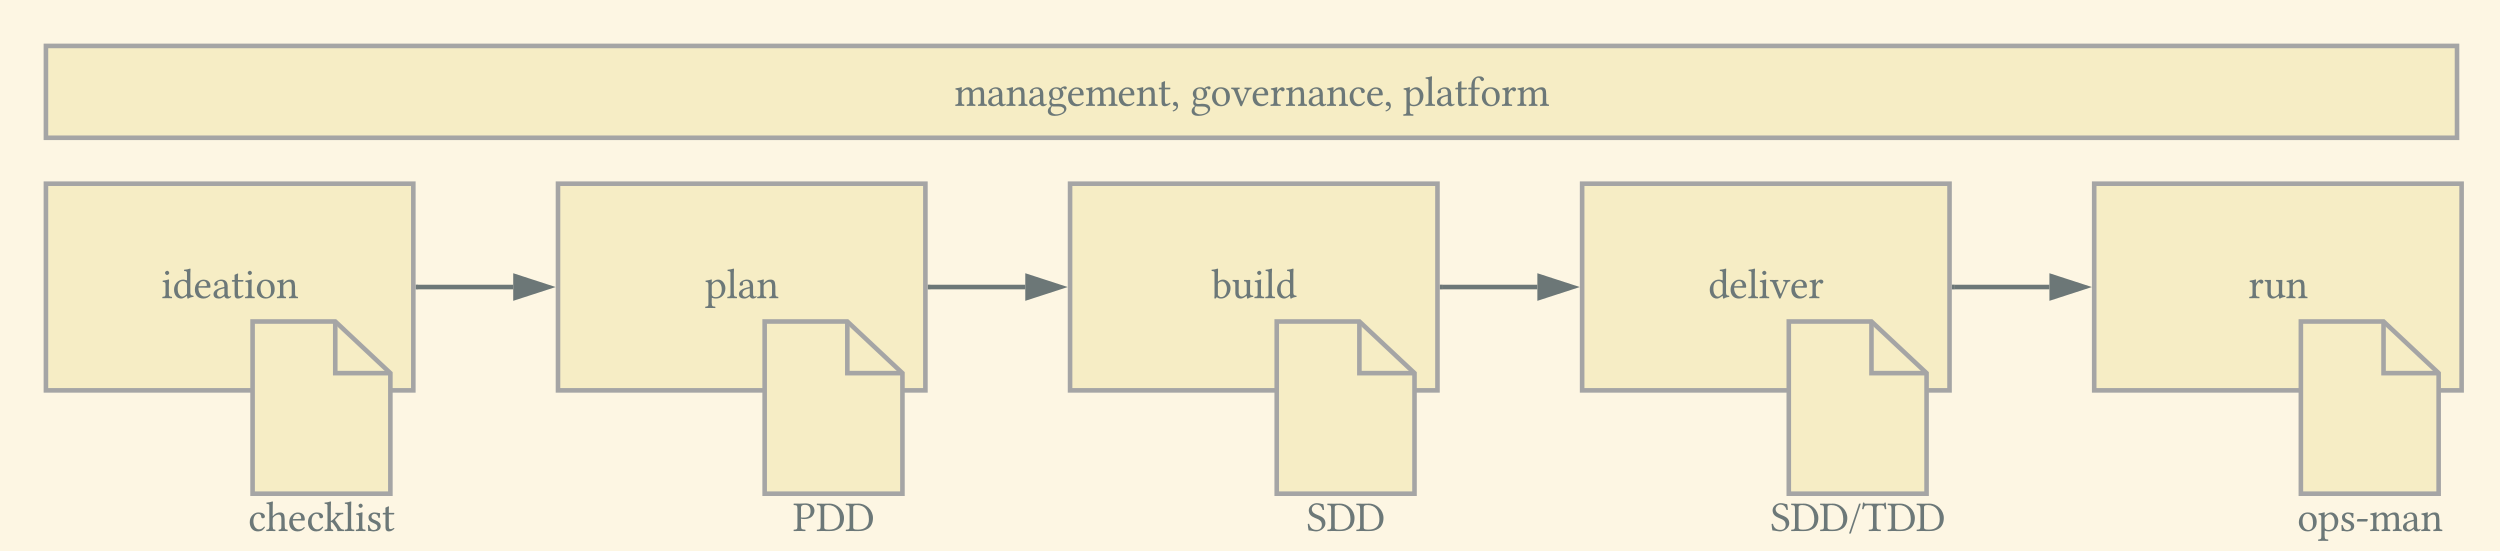<svg xmlns="http://www.w3.org/2000/svg" xmlns:xlink="http://www.w3.org/1999/xlink" xmlns:lucid="lucid" width="1088.72" height="240"><g transform="translate(0 0)" lucid:page-tab-id="_hQ8zkRaX~wp"><path d="M0 0h1088.72v240H0z" fill="#fdf6e3"/><path d="M20 20h1050v40H20z" stroke="#a5a5a5" stroke-width="2" fill="#f6edc5"/><use xlink:href="#a" transform="matrix(1,0,0,1,20,20) translate(395.604 26.093)"/><use xlink:href="#b" transform="matrix(1,0,0,1,20,20) translate(498.348 26.093)"/><use xlink:href="#c" transform="matrix(1,0,0,1,20,20) translate(591.02 26.093)"/><path d="M182 125h41.5" stroke="#6c7777" stroke-width="2" fill="none"/><path d="M182.03 126H181v-2h1.03z" stroke="#6c7777" stroke-width=".05" fill="#6c7777"/><path d="M238.76 125l-14.26 4.63v-9.27z" stroke="#6c7777" stroke-width="2" fill="#6c7777"/><path d="M405 125h41.5" stroke="#6c7777" stroke-width="2" fill="none"/><path d="M405.03 126H404v-2h1.03z" stroke="#6c7777" stroke-width=".05" fill="#6c7777"/><path d="M461.76 125l-14.26 4.63v-9.27z" stroke="#6c7777" stroke-width="2" fill="#6c7777"/><path d="M628 125h41.5" stroke="#6c7777" stroke-width="2" fill="none"/><path d="M628.03 126H627v-2h1.03z" stroke="#6c7777" stroke-width=".05" fill="#6c7777"/><path d="M684.76 125l-14.26 4.63v-9.27z" stroke="#6c7777" stroke-width="2" fill="#6c7777"/><path d="M851 125h41.5" stroke="#6c7777" stroke-width="2" fill="none"/><path d="M851.03 126H850v-2h1.03z" stroke="#6c7777" stroke-width=".05" fill="#6c7777"/><path d="M907.76 125l-14.26 4.63v-9.27z" stroke="#6c7777" stroke-width="2" fill="#6c7777"/><path d="M20 80h160v90H20z" stroke="#a5a5a5" stroke-width="2" fill="#f6edc5"/><use xlink:href="#d" transform="matrix(1,0,0,1,20,80) translate(50.201 49.843)"/><path d="M146 140l24 22.5V215h-60v-75z" stroke="#a5a5a5" stroke-width="2" fill="#f6edc5"/><path d="M146 140v22.5h24" stroke="#a5a5a5" stroke-width="2" fill="none"/><use xlink:href="#e" transform="matrix(1,0,0,1,110,215) translate(-1.917 16.245)"/><path d="M243 80h160v90H243z" stroke="#a5a5a5" stroke-width="2" fill="#f6edc5"/><use xlink:href="#f" transform="matrix(1,0,0,1,243,80) translate(64.035 49.843)"/><path d="M369 140l24 22.5V215h-60v-75z" stroke="#a5a5a5" stroke-width="2" fill="#f6edc5"/><path d="M369 140v22.5h24" stroke="#a5a5a5" stroke-width="2" fill="none"/><use xlink:href="#g" transform="matrix(1,0,0,1,333,215) translate(12.352 16.245)"/><path d="M466 80h160v90H466z" stroke="#a5a5a5" stroke-width="2" fill="#f6edc5"/><use xlink:href="#h" transform="matrix(1,0,0,1,466,80) translate(61.482 49.843)"/><path d="M592 140l24 22.5V215h-60v-75z" stroke="#a5a5a5" stroke-width="2" fill="#f6edc5"/><path d="M592 140v22.5h24" stroke="#a5a5a5" stroke-width="2" fill="none"/><use xlink:href="#i" transform="matrix(1,0,0,1,556,215) translate(13.024 16.245)"/><path d="M689 80h160v90H689z" stroke="#a5a5a5" stroke-width="2" fill="#f6edc5"/><use xlink:href="#j" transform="matrix(1,0,0,1,689,80) translate(54.855 49.843)"/><path d="M815 140l24 22.5V215h-60v-75z" stroke="#a5a5a5" stroke-width="2" fill="#f6edc5"/><path d="M815 140v22.5h24" stroke="#a5a5a5" stroke-width="2" fill="none"/><use xlink:href="#k" transform="matrix(1,0,0,1,779,215) translate(-7.991 16.245)"/><path d="M912 80h160v90H912z" stroke="#a5a5a5" stroke-width="2" fill="#f6edc5"/><use xlink:href="#l" transform="matrix(1,0,0,1,912,80) translate(67.098 49.843)"/><path d="M1038 140l24 22.5V215h-60v-75z" stroke="#a5a5a5" stroke-width="2" fill="#f6edc5"/><path d="M1038 140v22.5h24" stroke="#a5a5a5" stroke-width="2" fill="none"/><g><use xlink:href="#m" transform="matrix(1,0,0,1,1002,215) translate(-1.636 16.245)"/></g><defs><path fill="#6c7878" d="M1225-899c183 0 215 136 215 326v323c7 157-4 171 131 187 11 9 9 58 0 67-262-5-160-5-420 0-11-9-11-58 0-67 130-15 127-35 127-187v-360c0-121-42-183-127-183-90 0-176 45-258 136 4 127-2 276 2 407 5 152-6 170 121 187 11 9 9 58 0 67-263-5-149-5-410 0-11-9-9-58 0-67 133-15 127-32 127-187v-356c0-124-45-186-135-187-57 0-128 40-209 121-24 24-35 53-35 86 4 144-17 336 10 458 13 58 41 55 113 65 12 9 12 58 0 67C222-2 306-1 53 4c-12-9-12-58 0-67 136-15 140-32 140-187v-399c-4-124-19-123-134-139-8-23-9-43-4-58 130-17 224-36 283-59 17 0 25 5 24 16-7 63-9 115-9 156 0 24 13 9 20 0 105-111 205-166 299-166 103 0 187 66 205 150 3 13 11 14 22 1 95-101 204-151 326-151" id="n"/><path fill="#6c7878" d="M244-209c1 78 59 146 147 146 48 0 107-31 180-89 18-15 29-31 29-53v-272l-162 43c-130 34-195 109-194 225zM932-72c-25 44-101 91-174 92-82 1-135-39-158-118C507-39 468 23 332 20 180 17 74-46 74-201c0-68 33-126 93-180 95-85 268-124 421-160 8-3 12-11 12-24 0-177-55-266-166-266-74 0-168 20-170 86-2 41 11 40 10 77-1 36-45 68-90 68-48 0-72-24-71-72-1-122 201-227 338-227 206 0 309 115 309 346 0 128-5 274 3 395 3 41 31 87 79 84 23 6 54-26 63-32 8 0 29 24 27 34" id="o"/><path fill="#6c7878" d="M764-561c5-134-34-232-133-232-75 0-156 39-238 121-25 25-35 55-35 86v336c7 153-4 168 123 187 12 9 12 58 0 67C227-2 305-1 53 4c-12-9-12-58 0-67 142-18 144-25 144-187v-399c-4-124-18-123-134-139-8-23-9-43-4-58 131-18 226-38 283-59 17 0 25 5 25 16 0 63-11 115-11 156 0 18 6 17 21 0 96-106 162-166 323-166 78 0 133 25 170 70 75 93 50 392 56 579 5 158 2 168 137 187 11 9 11 58 0 67-262-5-167-5-426 0-11-9-11-58 0-67 129-18 127-33 127-187v-311" id="p"/><path fill="#6c7878" d="M291-618c-1 154 34 276 190 276 115 0 172-76 172-229 1-153-57-265-198-265-109 0-164 73-164 218zM750 59c-55-39-273-28-398-28-30 0-57-4-82-11-42 51-63 115-63 193 0 61 30 107 86 145 107 72 216 62 346 29 98-25 215-90 215-201 0-76-44-85-104-127zm235-929c0 39-38 78-76 77-48 9-55-61-98-61-26 0-71 32-82 49 59 60 88 131 88 213 0 256-308 388-532 270-25 34-37 74-37 119-2 98 92 129 192 113 159-25 367-1 437 57 122 101 111 249 3 355-105 103-289 165-489 165-170 0-325-62-325-233 0-98 56-181 167-248-63-31-94-84-94-158 1-80 41-169 90-206-71-68-106-145-106-230 0-181 171-311 350-311 85 0 156 19 213 57 35-54 129-101 205-104 49-1 94 30 94 76" id="q"/><path fill="#6c7878" d="M655-612c0-154-82-240-223-208-102 23-159 123-178 242l371-6c21 0 30-9 30-28zM537-80c134 0 179-37 254-110 23 1 38 12 43 32C743-39 626 20 485 20 230 21 76-149 76-414c0-145 43-261 130-349s180-132 279-132c231 0 346 119 346 356 0 23-13 35-38 35l-545-4C237-289 361-80 537-80" id="r"/><path fill="#6c7878" d="M51-838c-4-64 79-34 131-41 2-96-5-216-2-246 45-27 98-45 146-69 18 0 27 7 26 20-8 67-9 197-8 295h246c26-1 16 33 16 54 0 18-16 26-49 26H344v518c0 67 4 115 14 145s28 44 54 44c63 0 119-19 168-58 21 1 33 13 36 35C535-25 443 20 340 20c-105 0-158-67-158-202v-617H61c-16 0-8-25-10-39" id="s"/><path fill="#6c7878" d="M104-94c-1-58 50-103 109-101 93 3 135 98 135 203 0 140-121 244-242 264-12-12-18-28-18-49 74-11 180-96 180-164 0-37-24-56-73-63-60-8-90-39-91-90" id="t"/><g id="a"><use transform="matrix(0.009,0,0,0.009,0,0)" xlink:href="#n"/><use transform="matrix(0.009,0,0,0.009,14.036,0)" xlink:href="#o"/><use transform="matrix(0.009,0,0,0.009,22.254,0)" xlink:href="#p"/><use transform="matrix(0.009,0,0,0.009,31.896,0)" xlink:href="#o"/><use transform="matrix(0.009,0,0,0.009,40.113,0)" xlink:href="#q"/><use transform="matrix(0.009,0,0,0.009,48.841,0)" xlink:href="#r"/><use transform="matrix(0.009,0,0,0.009,56.883,0)" xlink:href="#n"/><use transform="matrix(0.009,0,0,0.009,70.919,0)" xlink:href="#r"/><use transform="matrix(0.009,0,0,0.009,78.961,0)" xlink:href="#p"/><use transform="matrix(0.009,0,0,0.009,88.603,0)" xlink:href="#s"/><use transform="matrix(0.009,0,0,0.009,94.289,0)" xlink:href="#t"/></g><path fill="#6c7878" d="M518-899c288 6 430 185 430 461 0 178-69 301-188 384-69 48-151 74-246 74-135 0-240-45-316-134S84-305 84-420c0-262 168-485 434-479zm-22 68c-264 0-278 434-172 633 41 76 117 151 227 151 60 0 110-24 155-71 100-104 70-488-6-596-53-75-115-117-204-117" id="u"/><path fill="#6c7878" d="M768-760c0-49-43-48-102-55-12-9-13-58 0-68 191 4 172 7 331 0 12 9 13 60 0 68-121 14-132 51-175 151L549-23c-21 62-77 63-100 5-88-223-177-445-269-666-40-97-42-115-157-131-12-9-13-59 0-68 223 6 175 5 397 0 12 9 12 59 0 68-53 8-86 4-94 44 48 157 121 334 178 488 32 86 42 90 76 7l165-402c15-37 23-65 23-82" id="v"/><path fill="#6c7878" d="M637-698c-65-2-61-75-127-74-17 0-49 33-94 100-33 49-49 95-49 137v285c6 172 11 167 168 187 12 9 12 58 0 67C279-1 308-2 53 4c-12-9-12-58 0-67 146-15 152-24 152-187v-399c-3-121-21-123-133-139-7-7-11-48-4-58 130-17 223-36 280-59 18 0 27 5 27 14 0 66-10 120-10 164 0 19 10 11 18-2 43-75 122-165 227-170 67-3 120 43 123 98 3 48-48 104-96 103" id="w"/><path fill="#6c7878" d="M252-471c0 200 100 391 274 391 94 0 176-45 246-135 22 3 36 12 43 29C731-52 661 15 481 20 224 27 76-166 76-426c0-138 43-251 129-340s183-133 291-133c161 0 306 58 313 194 4 54-52 91-100 91-47 0-75-24-78-74-5-94-48-143-146-143-159 0-233 174-233 360" id="x"/><g id="b"><use transform="matrix(0.009,0,0,0.009,0,0)" xlink:href="#q"/><use transform="matrix(0.009,0,0,0.009,8.728,0)" xlink:href="#u"/><use transform="matrix(0.009,0,0,0.009,17.675,0)" xlink:href="#v"/><use transform="matrix(0.009,0,0,0.009,26.473,0)" xlink:href="#r"/><use transform="matrix(0.009,0,0,0.009,34.515,0)" xlink:href="#w"/><use transform="matrix(0.009,0,0,0.009,41.238,0)" xlink:href="#p"/><use transform="matrix(0.009,0,0,0.009,50.88,0)" xlink:href="#o"/><use transform="matrix(0.009,0,0,0.009,59.098,0)" xlink:href="#p"/><use transform="matrix(0.009,0,0,0.009,68.739,0)" xlink:href="#x"/><use transform="matrix(0.009,0,0,0.009,76.351,0)" xlink:href="#r"/><use transform="matrix(0.009,0,0,0.009,84.217,0)" xlink:href="#t"/></g><path fill="#6c7878" d="M520-49c214 0 289-167 289-377 0-112-24-204-71-274S634-805 565-805c-61 0-130 40-207 119-22 23-32 53-32 90v381c1 80 6 82 49 123 31 30 80 43 145 43zm465-432c0 273-176 501-453 501-67 0-126-10-178-31-21-9-28-12-28 15 0 110-16 319 28 373 17 21 65 31 140 35 12 9 12 58 0 67-256-5-223-6-478 0-12-9-12-58 0-67 144-12 148-28 148-187v-874c-4-124-18-123-133-139-8-23-9-43-4-58 125-17 217-36 276-59 18 0 27 5 27 14 0 38-8 82-8 131 0 13 15 14 20 6 70-70 167-140 281-145 206-9 362 209 362 418" id="y"/><path fill="#6c7878" d="M195-250c0-330-3-669-3-994 0-35-37-59-61-64-8-1-31-2-68-5-12-10-15-37-12-61 121-9 217-28 287-56 18 0 27 7 27 21 0 55-9 126-9 215v944c6 160 5 174 148 187 12 9 12 58 0 67C246-1 303-1 47 4c-12-9-12-58 0-67 144-12 148-28 148-187" id="z"/><path fill="#6c7878" d="M809-1282c0 37-49 84-84 84s-63-22-82-66c-26-61-47-96-123-96-108 0-162 122-162 365v116h222c26-1 16 33 16 54 0 18-16 26-47 26H358v549c6 168 8 170 162 187 12 9 12 58 0 67C263-1 319-2 63 4c-12-9-12-58 0-67 135-15 134-31 134-187v-549H55c-16 0-9-25-10-39-3-63 96-34 152-41-8-186 22-332 109-428 74-81 158-123 253-123 82 0 144 14 184 44 44 32 66 67 66 104" id="A"/><g id="c"><use transform="matrix(0.009,0,0,0.009,0,0)" xlink:href="#y"/><use transform="matrix(0.009,0,0,0.009,9.334,0)" xlink:href="#z"/><use transform="matrix(0.009,0,0,0.009,14.08,0)" xlink:href="#o"/><use transform="matrix(0.009,0,0,0.009,22.298,0)" xlink:href="#s"/><use transform="matrix(0.009,0,0,0.009,27.984,0)" xlink:href="#A"/><use transform="matrix(0.009,0,0,0.009,33.557,0)" xlink:href="#u"/><use transform="matrix(0.009,0,0,0.009,42.627,0)" xlink:href="#w"/><use transform="matrix(0.009,0,0,0.009,49.351,0)" xlink:href="#n"/></g><path fill="#6c7878" d="M283-1120c-48 0-99-59-99-107 0-47 61-98 107-98 50 0 98 58 98 106 0 46-57 99-106 99zm88 870c0 162 3 171 147 187 12 9 12 58 0 67C259-1 318-1 61 4c-12-9-12-58 0-67 144-18 148-24 148-187v-399c-4-124-18-123-133-139-8-23-9-43-4-58 127-17 220-36 280-59 18 0 27 5 27 14-14 218-8 417-8 641" id="B"/><path fill="#6c7878" d="M707-254v-389c-1-66-5-74-35-111-42-49-97-73-166-73-82 0-145 35-191 102-39 57-59 147-59 272 0 120 21 215 68 279 104 144 214 120 350 0 22-19 33-46 33-80zM528-899c54 0 120 24 160 35 12 0 18-6 19-19-1-114-3-255-3-361 0-35-37-59-61-64-8-1-31-2-68-5-12-10-15-37-12-61 121-9 217-28 287-56 18 0 27 7 27 21 0 55-9 126-9 215v928c4 120 31 135 150 149 12 11 12 45 0 56-115 13-197 40-248 81-21 5-21 6-39 0-15-48-22-88-22-120 0-15-17-11-25-3C584-21 499 20 428 20 200 21 80-177 80-416c0-261 191-483 448-483" id="C"/><g id="d"><use transform="matrix(0.009,0,0,0.009,0,0)" xlink:href="#B"/><use transform="matrix(0.009,0,0,0.009,4.878,0)" xlink:href="#C"/><use transform="matrix(0.009,0,0,0.009,13.983,0)" xlink:href="#r"/><use transform="matrix(0.009,0,0,0.009,22.113,0)" xlink:href="#o"/><use transform="matrix(0.009,0,0,0.009,30.331,0)" xlink:href="#s"/><use transform="matrix(0.009,0,0,0.009,36.018,0)" xlink:href="#B"/><use transform="matrix(0.009,0,0,0.009,40.896,0)" xlink:href="#u"/><use transform="matrix(0.009,0,0,0.009,49.966,0)" xlink:href="#p"/></g><path fill="#6c7878" d="M760-561c3-134-32-232-133-232-85 0-169 39-250 121-24 24-35 54-35 86 4 145-16 338 10 460 12 57 41 54 112 63 12 9 13 58 0 67C210-2 290-1 37 4c-12-9-12-58 0-67 123 4 145-56 143-187-6-330-3-668-3-994 0-35-37-59-61-64-8-1-30-2-67-5-12-10-17-39-12-61 121-9 217-28 287-56 18 0 27 7 26 21-15 197-5 462-10 676-1 22 12 10 20 0 98-112 212-166 336-166 78 0 133 25 170 70 75 91 50 394 56 579 5 158 2 168 137 187 11 9 9 58 0 67-262-5-167-5-426 0-11-9-11-58 0-67 129-18 127-33 127-187v-311" id="D"/><path fill="#6c7878" d="M176-250c0-330-3-668-3-994 0-35-37-59-61-64-8-1-30-2-67-5-12-10-17-39-12-61 121-9 217-28 286-56 18 0 27 7 27 21-16 283-4 624-8 923 53-15 139-93 264-225 48-51 59-101-37-104-12-9-12-58 0-68 227 5 140 6 367 0 12 9 12 59 0 68-95 4-172 32-225 90L551-553c-12 13-9 34 2 49l240 354c43 64 85 72 176 87 12 9 12 58 0 67-159-5-171 0-310 0-14 0-8-29-8-43 0-29-15-66-47-111L455-360c-35-47-51-71-117-74 3 94-9 286 20 334 13 20 41 32 86 37 12 9 13 58 0 67C183-2 300-1 39 4c-12-9-12-58 0-67 137-15 137-30 137-187" id="E"/><path fill="#6c7878" d="M391 20C288 26 212-18 113 0c-1-71-6-166-15-283 9-12 53-14 64-2 23 97 51 159 80 189 84 88 319 55 319-94 0-45-14-82-42-109s-85-56-167-92c-142-63-220-101-225-279-4-133 149-229 289-229 90 0 193 26 268 39 1 36-14 179-12 217-9 12-55 14-66 2-17-111-73-184-190-190-100-4-177 97-132 201 16 36 73 69 107 85 18 8 47 20 86 35 160 61 240 151 240 272C717-56 566 9 391 20" id="F"/><g id="e"><use transform="matrix(0.009,0,0,0.009,0,0)" xlink:href="#x"/><use transform="matrix(0.009,0,0,0.009,7.611,0)" xlink:href="#D"/><use transform="matrix(0.009,0,0,0.009,17.183,0)" xlink:href="#r"/><use transform="matrix(0.009,0,0,0.009,25.348,0)" xlink:href="#x"/><use transform="matrix(0.009,0,0,0.009,32.959,0)" xlink:href="#E"/><use transform="matrix(0.009,0,0,0.009,41.634,0)" xlink:href="#z"/><use transform="matrix(0.009,0,0,0.009,46.38,0)" xlink:href="#B"/><use transform="matrix(0.009,0,0,0.009,51.258,0)" xlink:href="#F"/><use transform="matrix(0.009,0,0,0.009,58.148,0)" xlink:href="#s"/></g><g id="f"><use transform="matrix(0.009,0,0,0.009,0,0)" xlink:href="#y"/><use transform="matrix(0.009,0,0,0.009,9.334,0)" xlink:href="#z"/><use transform="matrix(0.009,0,0,0.009,14.08,0)" xlink:href="#o"/><use transform="matrix(0.009,0,0,0.009,22.298,0)" xlink:href="#p"/></g><path fill="#6c7878" d="M848-958c0-218-91-308-283-308-119 0-178 44-178 131v478c25 7 77 10 156 10 207-1 305-100 305-311zM35-1325c259 9 328-3 545-10 224-7 383 78 438 234 52 146-9 293-81 379-73 88-216 146-384 144-68 0-123-7-166-20v348c5 177 38 169 209 187 12 9 12 58 0 67C300-1 330-2 35 4c-12-9-12-58 0-67 161-12 178-18 178-187v-821c-6-169-17-174-178-186-12-9-12-59 0-68" id="G"/><path fill="#6c7878" d="M614-66c348 1 544-158 537-516-8-396-183-673-588-673-115 0-172 33-172 100v985c0 37 14 64 42 80s88 24 181 24zm292 40C747 22 491-3 305 0 261 0 172 1 39 4c-12-9-12-58 0-67 161-12 178-18 178-187v-821c-6-169-17-174-178-186-12-9-12-59 0-68 270 8 355 6 602 0 377-9 707 320 707 694 0 234-90 418-228 509-69 45-142 74-214 96" id="H"/><g id="g"><use transform="matrix(0.009,0,0,0.009,0,0)" xlink:href="#G"/><use transform="matrix(0.009,0,0,0.009,10.072,0)" xlink:href="#H"/><use transform="matrix(0.009,0,0,0.009,22.685,0)" xlink:href="#H"/></g><path fill="#6c7878" d="M530-809c-90 0-207 46-208 152v512c52 64 101 96 147 96 205-1 289-192 289-410 0-164-84-350-228-350zM274-44c-34 12-42 39-77 69-21 0-36-8-45-25 5-26 8-74 8-145-2-365-3-738-3-1099 0-35-37-59-61-64-8-1-30-2-67-5-12-10-16-37-13-61 121-9 217-28 287-56 18 0 27 7 27 21 0 168-6 405-8 592 0 19 7 22 20 10 68-61 144-92 229-92 196-1 363 188 363 403 0 153-48 276-142 372S594 20 481 20c-80 0-140-17-180-50-11-9-20-13-27-14" id="I"/><path fill="#6c7878" d="M342-287c-3 138 55 211 164 211 53 0 117-33 192-98 22-19 33-46 33-80v-395c-4-126-13-156-127-166-12-9-12-58 0-68 146 2 189 8 281 0 11 0 16 4 16 13-14 230-8 378-8 604 0 120 30 135 149 149 12 11 13 45 0 56-115 13-197 40-247 81-17 5-24 8-39 0-15-49-23-89-23-120 0-15-16-11-24-3C608-21 520 20 444 20 263 20 180-90 180-258v-393c-3-125-17-152-127-164-12-9-12-58 0-68 146 2 189 8 281 0 11 0 16 4 16 13-14 224-4 363-8 583" id="J"/><g id="h"><use transform="matrix(0.009,0,0,0.009,0,0)" xlink:href="#I"/><use transform="matrix(0.009,0,0,0.009,8.868,0)" xlink:href="#J"/><use transform="matrix(0.009,0,0,0.009,18.316,0)" xlink:href="#B"/><use transform="matrix(0.009,0,0,0.009,23.194,0)" xlink:href="#z"/><use transform="matrix(0.009,0,0,0.009,27.94,0)" xlink:href="#C"/></g><path fill="#6c7878" d="M104-993c-8-199 198-355 390-355 115 0 240 41 314 56 19 94 31 182 37 264-11 10-39 13-67 12-44-144-112-262-303-262-156 0-277 169-202 320 63 127 222 167 356 225 152 66 276 153 280 356 4 214-221 397-445 397-105 0-277-48-368-47-21-86-34-190-41-311 22-12 42-13 67-6C165-150 284-53 481-53c163 1 257-89 256-252-1-220-181-262-337-330-159-69-288-152-296-358" id="K"/><g id="i"><use transform="matrix(0.009,0,0,0.009,0,0)" xlink:href="#K"/><use transform="matrix(0.009,0,0,0.009,8.728,0)" xlink:href="#H"/><use transform="matrix(0.009,0,0,0.009,21.34,0)" xlink:href="#H"/></g><g id="j"><use transform="matrix(0.009,0,0,0.009,0,0)" xlink:href="#C"/><use transform="matrix(0.009,0,0,0.009,9.105,0)" xlink:href="#r"/><use transform="matrix(0.009,0,0,0.009,17.147,0)" xlink:href="#z"/><use transform="matrix(0.009,0,0,0.009,21.894,0)" xlink:href="#B"/><use transform="matrix(0.009,0,0,0.009,26.771,0)" xlink:href="#v"/><use transform="matrix(0.009,0,0,0.009,35.569,0)" xlink:href="#r"/><use transform="matrix(0.009,0,0,0.009,43.611,0)" xlink:href="#w"/></g><path fill="#6c7878" d="M600-1323L115 121H31l485-1444h84" id="L"/><path fill="#6c7878" d="M831-1241c-71-2-115 56-114 127v864c6 177 25 172 198 187 12 9 13 58 0 67-297-5-276-5-571 0-12-9-12-58 0-67 173-13 199-11 199-187v-870c0-68-46-121-117-121H264c-147 8-135 51-180 190-28 0-52-3-70-10 21-89 36-194 45-315 25-3 39 0 64 8 0 31 14 47 43 47h891c30 0 45-16 45-47 18-5 38-8 61-8 0 97 9 202 27 315-12 5-35 9-70 10-42-138-19-182-162-190H831" id="M"/><g id="k"><use transform="matrix(0.009,0,0,0.009,0,0)" xlink:href="#K"/><use transform="matrix(0.009,0,0,0.009,8.728,0)" xlink:href="#H"/><use transform="matrix(0.009,0,0,0.009,21.34,0)" xlink:href="#H"/><use transform="matrix(0.009,0,0,0.009,33.952,0)" xlink:href="#L"/><use transform="matrix(0.009,0,0,0.009,39.762,0)" xlink:href="#M"/><use transform="matrix(0.009,0,0,0.009,50.757,0)" xlink:href="#H"/><use transform="matrix(0.009,0,0,0.009,63.369,0)" xlink:href="#H"/></g><g id="l"><use transform="matrix(0.009,0,0,0.009,0,0)" xlink:href="#w"/><use transform="matrix(0.009,0,0,0.009,6.724,0)" xlink:href="#J"/><use transform="matrix(0.009,0,0,0.009,16.172,0)" xlink:href="#p"/></g><path fill="#6c7878" d="M610-539c0 21-32 82-55 82H113c-21 0-31-13-31-39 0-31 24-84 51-84h449c19 0 28 14 28 41" id="N"/><g id="m"><use transform="matrix(0.009,0,0,0.009,0,0)" xlink:href="#u"/><use transform="matrix(0.009,0,0,0.009,9.07,0)" xlink:href="#y"/><use transform="matrix(0.009,0,0,0.009,18.404,0)" xlink:href="#F"/><use transform="matrix(0.009,0,0,0.009,25.295,0)" xlink:href="#N"/><use transform="matrix(0.009,0,0,0.009,31.377,0)" xlink:href="#n"/><use transform="matrix(0.009,0,0,0.009,45.413,0)" xlink:href="#o"/><use transform="matrix(0.009,0,0,0.009,53.631,0)" xlink:href="#p"/></g></defs></g></svg>